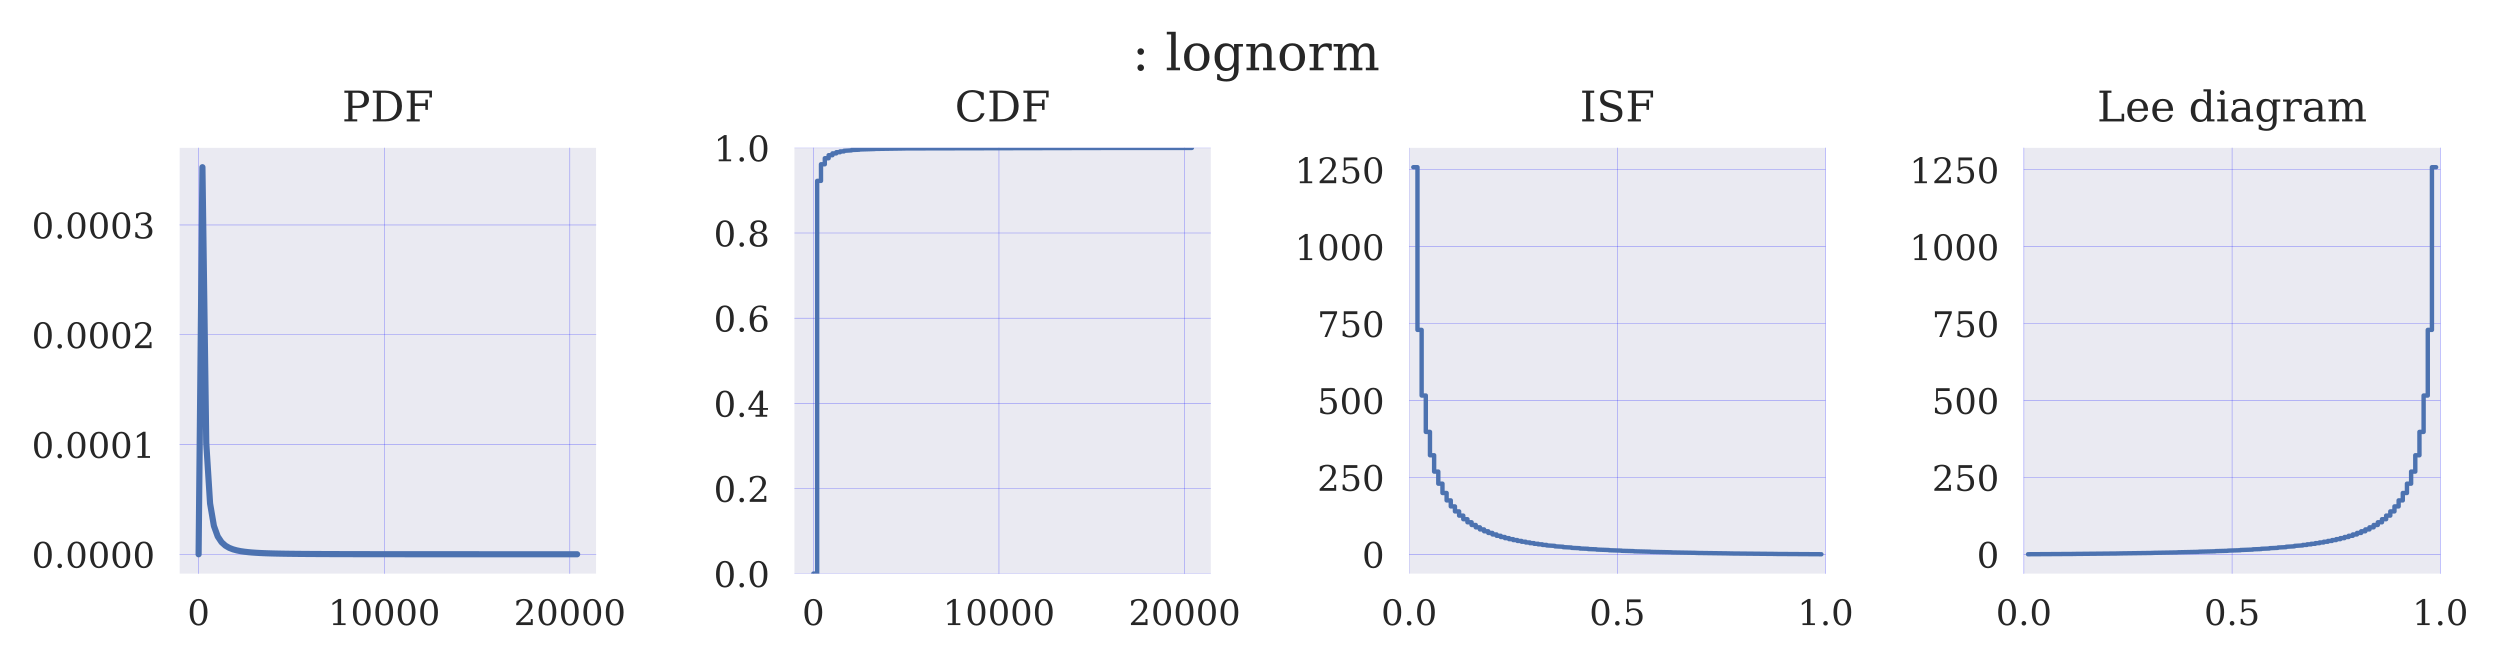 <?xml version="1.0" encoding="utf-8" standalone="no"?>
<!DOCTYPE svg PUBLIC "-//W3C//DTD SVG 1.1//EN"
  "http://www.w3.org/Graphics/SVG/1.1/DTD/svg11.dtd">
<!-- Created with matplotlib (http://matplotlib.org/) -->
<svg height="150.774pt" version="1.1" viewBox="0 0 567.58 150.774" width="567.58pt" xmlns="http://www.w3.org/2000/svg" xmlns:xlink="http://www.w3.org/1999/xlink">
 <defs>
  <style type="text/css">
*{stroke-linecap:butt;stroke-linejoin:round;}
  </style>
 </defs>
 <g id="figure_1">
  <g id="patch_1">
   <path d="M 0 150.774 
L 567.58 150.774 
L 567.58 -0 
L 0 -0 
z
" style="fill:#ffffff;"/>
  </g>
  <g id="axes_1">
   <g id="patch_2">
    <path d="M 40.792 130.232 
L 135.326 130.232 
L 135.326 33.568 
L 40.792 33.568 
z
" style="fill:#eaeaf2;"/>
   </g>
   <g id="matplotlib.axis_1">
    <g id="xtick_1">
     <g id="line2d_1">
      <path clip-path="url(#pf9a5a464a4)" d="M 45.089 130.232 
L 45.089 33.568 
" style="fill:none;opacity:0.5;stroke:#0000ff;stroke-linecap:round;stroke-width:0.1;"/>
     </g>
     <g id="line2d_2"/>
     <g id="text_1">
      <!-- 0 -->
      <defs>
       <path d="M 31.781 3.422 
Q 39.266 3.422 42.969 11.625 
Q 46.688 19.828 46.688 36.375 
Q 46.688 52.984 42.969 61.188 
Q 39.266 69.391 31.781 69.391 
Q 24.312 69.391 20.594 61.188 
Q 16.891 52.984 16.891 36.375 
Q 16.891 19.828 20.594 11.625 
Q 24.312 3.422 31.781 3.422 
z
M 31.781 -1.422 
Q 19.922 -1.422 13.25 8.531 
Q 6.594 18.5 6.594 36.375 
Q 6.594 54.297 13.25 64.25 
Q 19.922 74.219 31.781 74.219 
Q 43.703 74.219 50.344 64.25 
Q 56.984 54.297 56.984 36.375 
Q 56.984 18.5 50.344 8.531 
Q 43.703 -1.422 31.781 -1.422 
z
" id="DejaVuSerif-30"/>
      </defs>
      <g style="fill:#262626;" transform="translate(42.544 141.911)scale(0.08 -0.08)">
       <use xlink:href="#DejaVuSerif-30"/>
      </g>
     </g>
    </g>
    <g id="xtick_2">
     <g id="line2d_3">
      <path clip-path="url(#pf9a5a464a4)" d="M 87.232 130.232 
L 87.232 33.568 
" style="fill:none;opacity:0.5;stroke:#0000ff;stroke-linecap:round;stroke-width:0.1;"/>
     </g>
     <g id="line2d_4"/>
     <g id="text_2">
      <!-- 10000 -->
      <defs>
       <path d="M 14.203 0 
L 14.203 5.172 
L 26.906 5.172 
L 26.906 65.828 
L 12.203 56.297 
L 12.203 62.703 
L 29.984 74.219 
L 36.719 74.219 
L 36.719 5.172 
L 49.422 5.172 
L 49.422 0 
z
" id="DejaVuSerif-31"/>
      </defs>
      <g style="fill:#262626;" transform="translate(74.507 141.911)scale(0.08 -0.08)">
       <use xlink:href="#DejaVuSerif-31"/>
       <use x="63.623" xlink:href="#DejaVuSerif-30"/>
       <use x="127.246" xlink:href="#DejaVuSerif-30"/>
       <use x="190.869" xlink:href="#DejaVuSerif-30"/>
       <use x="254.492" xlink:href="#DejaVuSerif-30"/>
      </g>
     </g>
    </g>
    <g id="xtick_3">
     <g id="line2d_5">
      <path clip-path="url(#pf9a5a464a4)" d="M 129.374 130.232 
L 129.374 33.568 
" style="fill:none;opacity:0.5;stroke:#0000ff;stroke-linecap:round;stroke-width:0.1;"/>
     </g>
     <g id="line2d_6"/>
     <g id="text_3">
      <!-- 20000 -->
      <defs>
       <path d="M 12.797 55.516 
L 7.328 55.516 
L 7.328 68.5 
Q 12.547 71.297 17.844 72.75 
Q 23.141 74.219 28.219 74.219 
Q 39.594 74.219 46.188 68.703 
Q 52.781 63.188 52.781 53.719 
Q 52.781 43.016 37.844 28.125 
Q 36.672 27 36.078 26.422 
L 17.672 8.016 
L 48.094 8.016 
L 48.094 17 
L 53.812 17 
L 53.812 0 
L 6.781 0 
L 6.781 5.328 
L 28.906 27.391 
Q 36.234 34.719 39.359 40.844 
Q 42.484 46.969 42.484 53.719 
Q 42.484 61.078 38.641 65.234 
Q 34.812 69.391 28.078 69.391 
Q 21.094 69.391 17.281 65.922 
Q 13.484 62.453 12.797 55.516 
z
" id="DejaVuSerif-32"/>
      </defs>
      <g style="fill:#262626;" transform="translate(116.649 141.911)scale(0.08 -0.08)">
       <use xlink:href="#DejaVuSerif-32"/>
       <use x="63.623" xlink:href="#DejaVuSerif-30"/>
       <use x="127.246" xlink:href="#DejaVuSerif-30"/>
       <use x="190.869" xlink:href="#DejaVuSerif-30"/>
       <use x="254.492" xlink:href="#DejaVuSerif-30"/>
      </g>
     </g>
    </g>
   </g>
   <g id="matplotlib.axis_2">
    <g id="ytick_1">
     <g id="line2d_7">
      <path clip-path="url(#pf9a5a464a4)" d="M 40.792 125.838 
L 135.326 125.838 
" style="fill:none;opacity:0.5;stroke:#0000ff;stroke-linecap:round;stroke-width:0.1;"/>
     </g>
     <g id="line2d_8"/>
     <g id="text_4">
      <!-- 0.0000 -->
      <defs>
       <path d="M 9.422 5.078 
Q 9.422 7.812 11.281 9.719 
Q 13.141 11.625 15.922 11.625 
Q 18.609 11.625 20.5 9.719 
Q 22.406 7.812 22.406 5.078 
Q 22.406 2.391 20.5 0.484 
Q 18.609 -1.422 15.922 -1.422 
Q 13.141 -1.422 11.281 0.453 
Q 9.422 2.344 9.422 5.078 
z
" id="DejaVuSerif-2e"/>
      </defs>
      <g style="fill:#262626;" transform="translate(7.2 128.878)scale(0.08 -0.08)">
       <use xlink:href="#DejaVuSerif-30"/>
       <use x="63.623" xlink:href="#DejaVuSerif-2e"/>
       <use x="95.41" xlink:href="#DejaVuSerif-30"/>
       <use x="159.033" xlink:href="#DejaVuSerif-30"/>
       <use x="222.656" xlink:href="#DejaVuSerif-30"/>
       <use x="286.279" xlink:href="#DejaVuSerif-30"/>
      </g>
     </g>
    </g>
    <g id="ytick_2">
     <g id="line2d_9">
      <path clip-path="url(#pf9a5a464a4)" d="M 40.792 100.916 
L 135.326 100.916 
" style="fill:none;opacity:0.5;stroke:#0000ff;stroke-linecap:round;stroke-width:0.1;"/>
     </g>
     <g id="line2d_10"/>
     <g id="text_5">
      <!-- 0.0001 -->
      <g style="fill:#262626;" transform="translate(7.2 103.955)scale(0.08 -0.08)">
       <use xlink:href="#DejaVuSerif-30"/>
       <use x="63.623" xlink:href="#DejaVuSerif-2e"/>
       <use x="95.41" xlink:href="#DejaVuSerif-30"/>
       <use x="159.033" xlink:href="#DejaVuSerif-30"/>
       <use x="222.656" xlink:href="#DejaVuSerif-30"/>
       <use x="286.279" xlink:href="#DejaVuSerif-31"/>
      </g>
     </g>
    </g>
    <g id="ytick_3">
     <g id="line2d_11">
      <path clip-path="url(#pf9a5a464a4)" d="M 40.792 75.993 
L 135.326 75.993 
" style="fill:none;opacity:0.5;stroke:#0000ff;stroke-linecap:round;stroke-width:0.1;"/>
     </g>
     <g id="line2d_12"/>
     <g id="text_6">
      <!-- 0.0002 -->
      <g style="fill:#262626;" transform="translate(7.2 79.033)scale(0.08 -0.08)">
       <use xlink:href="#DejaVuSerif-30"/>
       <use x="63.623" xlink:href="#DejaVuSerif-2e"/>
       <use x="95.41" xlink:href="#DejaVuSerif-30"/>
       <use x="159.033" xlink:href="#DejaVuSerif-30"/>
       <use x="222.656" xlink:href="#DejaVuSerif-30"/>
       <use x="286.279" xlink:href="#DejaVuSerif-32"/>
      </g>
     </g>
    </g>
    <g id="ytick_4">
     <g id="line2d_13">
      <path clip-path="url(#pf9a5a464a4)" d="M 40.792 51.071 
L 135.326 51.071 
" style="fill:none;opacity:0.5;stroke:#0000ff;stroke-linecap:round;stroke-width:0.1;"/>
     </g>
     <g id="line2d_14"/>
     <g id="text_7">
      <!-- 0.0003 -->
      <defs>
       <path d="M 9.719 69.828 
Q 15.438 71.969 20.672 73.094 
Q 25.922 74.219 30.516 74.219 
Q 41.219 74.219 47.219 69.594 
Q 53.219 64.984 53.219 56.781 
Q 53.219 50.203 49.062 45.781 
Q 44.922 41.359 37.312 39.797 
Q 46.297 38.531 51.25 33.281 
Q 56.203 28.031 56.203 19.672 
Q 56.203 9.469 49.344 4.016 
Q 42.484 -1.422 29.594 -1.422 
Q 23.875 -1.422 18.422 -0.188 
Q 12.984 1.031 7.625 3.516 
L 7.625 17.672 
L 13.094 17.672 
Q 13.578 10.641 17.828 7.031 
Q 22.078 3.422 29.781 3.422 
Q 37.25 3.422 41.578 7.734 
Q 45.906 12.062 45.906 19.578 
Q 45.906 28.172 41.453 32.594 
Q 37.016 37.016 28.422 37.016 
L 23.781 37.016 
L 23.781 42 
L 26.219 42 
Q 34.766 42 39.031 45.531 
Q 43.312 49.078 43.312 56.203 
Q 43.312 62.594 39.797 65.984 
Q 36.281 69.391 29.688 69.391 
Q 23.094 69.391 19.453 66.266 
Q 15.828 63.141 15.188 56.984 
L 9.719 56.984 
z
" id="DejaVuSerif-33"/>
      </defs>
      <g style="fill:#262626;" transform="translate(7.2 54.11)scale(0.08 -0.08)">
       <use xlink:href="#DejaVuSerif-30"/>
       <use x="63.623" xlink:href="#DejaVuSerif-2e"/>
       <use x="95.41" xlink:href="#DejaVuSerif-30"/>
       <use x="159.033" xlink:href="#DejaVuSerif-30"/>
       <use x="222.656" xlink:href="#DejaVuSerif-30"/>
       <use x="286.279" xlink:href="#DejaVuSerif-33"/>
      </g>
     </g>
    </g>
   </g>
   <g id="line2d_15">
    <path clip-path="url(#pf9a5a464a4)" d="M 45.089 125.838 
L 45.958 37.962 
L 46.826 100.556 
L 47.694 114.3 
L 48.562 119.388 
L 49.43 121.788 
L 50.298 123.094 
L 51.166 123.877 
L 52.034 124.379 
L 52.902 124.718 
L 53.77 124.956 
L 54.638 125.13 
L 55.506 125.259 
L 56.375 125.358 
L 57.243 125.435 
L 58.111 125.496 
L 58.979 125.545 
L 59.847 125.585 
L 60.715 125.618 
L 61.583 125.645 
L 62.451 125.668 
L 63.319 125.687 
L 64.187 125.704 
L 65.055 125.718 
L 65.923 125.73 
L 66.791 125.74 
L 67.66 125.75 
L 68.528 125.758 
L 69.396 125.765 
L 70.264 125.771 
L 71.132 125.777 
L 72 125.782 
L 72.868 125.786 
L 73.736 125.79 
L 74.604 125.794 
L 75.472 125.797 
L 76.34 125.8 
L 77.208 125.802 
L 78.076 125.805 
L 78.945 125.807 
L 79.813 125.809 
L 80.681 125.811 
L 81.549 125.813 
L 82.417 125.814 
L 83.285 125.816 
L 84.153 125.817 
L 85.021 125.818 
L 85.889 125.819 
L 86.757 125.82 
L 87.625 125.821 
L 88.493 125.822 
L 89.361 125.823 
L 90.23 125.824 
L 91.098 125.824 
L 91.966 125.825 
L 92.834 125.826 
L 93.702 125.826 
L 94.57 125.827 
L 95.438 125.827 
L 96.306 125.828 
L 97.174 125.828 
L 98.042 125.829 
L 98.91 125.829 
L 99.778 125.83 
L 100.647 125.83 
L 101.515 125.83 
L 102.383 125.831 
L 103.251 125.831 
L 104.119 125.831 
L 104.987 125.832 
L 105.855 125.832 
L 106.723 125.832 
L 107.591 125.832 
L 108.459 125.832 
L 109.327 125.833 
L 110.195 125.833 
L 111.063 125.833 
L 111.932 125.833 
L 112.8 125.833 
L 113.668 125.834 
L 114.536 125.834 
L 115.404 125.834 
L 116.272 125.834 
L 117.14 125.834 
L 118.008 125.834 
L 118.876 125.834 
L 119.744 125.835 
L 120.612 125.835 
L 121.48 125.835 
L 122.348 125.835 
L 123.217 125.835 
L 124.085 125.835 
L 124.953 125.835 
L 125.821 125.835 
L 126.689 125.835 
L 127.557 125.835 
L 128.425 125.836 
L 129.293 125.836 
L 130.161 125.836 
L 131.029 125.836 
" style="fill:none;stroke:#4c72b0;stroke-linecap:round;stroke-width:1.4;"/>
   </g>
   <g id="patch_3">
    <path d="M 40.792 130.232 
L 40.792 33.568 
" style="fill:none;"/>
   </g>
   <g id="patch_4">
    <path d="M 135.326 130.232 
L 135.326 33.568 
" style="fill:none;"/>
   </g>
   <g id="patch_5">
    <path d="M 40.792 130.232 
L 135.326 130.232 
" style="fill:none;"/>
   </g>
   <g id="patch_6">
    <path d="M 40.792 33.568 
L 135.326 33.568 
" style="fill:none;"/>
   </g>
   <g id="text_8">
    <!-- PDF -->
    <defs>
     <path d="M 24.703 37.109 
L 37.594 37.109 
Q 44.875 37.109 48.672 41.031 
Q 52.484 44.969 52.484 52.391 
Q 52.484 59.859 48.672 63.766 
Q 44.875 67.672 37.594 67.672 
L 24.703 67.672 
z
M 5.516 0 
L 5.516 5.172 
L 14.797 5.172 
L 14.797 67.672 
L 5.516 67.672 
L 5.516 72.906 
L 39.984 72.906 
Q 50.922 72.906 57.312 67.359 
Q 63.719 61.812 63.719 52.391 
Q 63.719 43.016 57.312 37.453 
Q 50.922 31.891 39.984 31.891 
L 24.703 31.891 
L 24.703 5.172 
L 35.984 5.172 
L 35.984 0 
z
" id="DejaVuSerif-50"/>
     <path d="M 24.703 5.172 
L 33.797 5.172 
Q 48 5.172 55.594 13.281 
Q 63.188 21.391 63.188 36.531 
Q 63.188 51.656 55.609 59.656 
Q 48.047 67.672 33.797 67.672 
L 24.703 67.672 
z
M 5.516 0 
L 5.516 5.172 
L 14.797 5.172 
L 14.797 67.672 
L 5.516 67.672 
L 5.516 72.906 
L 34.516 72.906 
Q 53.375 72.906 63.891 63.281 
Q 74.422 53.656 74.422 36.531 
Q 74.422 19.344 63.875 9.672 
Q 53.328 0 34.516 0 
z
" id="DejaVuSerif-44"/>
     <path d="M 5.516 0 
L 5.516 5.172 
L 14.797 5.172 
L 14.797 67.672 
L 5.516 67.672 
L 5.516 72.906 
L 65.188 72.906 
L 65.188 56.688 
L 59.188 56.688 
L 59.188 66.891 
L 24.703 66.891 
L 24.703 42.484 
L 49.609 42.484 
L 49.609 51.609 
L 55.609 51.609 
L 55.609 27.391 
L 49.609 27.391 
L 49.609 36.531 
L 24.703 36.531 
L 24.703 5.172 
L 36.375 5.172 
L 36.375 0 
z
" id="DejaVuSerif-46"/>
    </defs>
    <g style="fill:#262626;" transform="translate(77.651 27.568)scale(0.096 -0.096)">
     <use xlink:href="#DejaVuSerif-50"/>
     <use x="67.285" xlink:href="#DejaVuSerif-44"/>
     <use x="147.461" xlink:href="#DejaVuSerif-46"/>
    </g>
   </g>
  </g>
  <g id="axes_2">
   <g id="patch_7">
    <path d="M 180.357 130.232 
L 274.89 130.232 
L 274.89 33.568 
L 180.357 33.568 
z
" style="fill:#eaeaf2;"/>
   </g>
   <g id="matplotlib.axis_3">
    <g id="xtick_4">
     <g id="line2d_16">
      <path clip-path="url(#p586571cfc3)" d="M 184.654 130.232 
L 184.654 33.568 
" style="fill:none;opacity:0.5;stroke:#0000ff;stroke-linecap:round;stroke-width:0.1;"/>
     </g>
     <g id="line2d_17"/>
     <g id="text_9">
      <!-- 0 -->
      <g style="fill:#262626;" transform="translate(182.109 141.911)scale(0.08 -0.08)">
       <use xlink:href="#DejaVuSerif-30"/>
      </g>
     </g>
    </g>
    <g id="xtick_5">
     <g id="line2d_18">
      <path clip-path="url(#p586571cfc3)" d="M 226.796 130.232 
L 226.796 33.568 
" style="fill:none;opacity:0.5;stroke:#0000ff;stroke-linecap:round;stroke-width:0.1;"/>
     </g>
     <g id="line2d_19"/>
     <g id="text_10">
      <!-- 10000 -->
      <g style="fill:#262626;" transform="translate(214.071 141.911)scale(0.08 -0.08)">
       <use xlink:href="#DejaVuSerif-31"/>
       <use x="63.623" xlink:href="#DejaVuSerif-30"/>
       <use x="127.246" xlink:href="#DejaVuSerif-30"/>
       <use x="190.869" xlink:href="#DejaVuSerif-30"/>
       <use x="254.492" xlink:href="#DejaVuSerif-30"/>
      </g>
     </g>
    </g>
    <g id="xtick_6">
     <g id="line2d_20">
      <path clip-path="url(#p586571cfc3)" d="M 268.938 130.232 
L 268.938 33.568 
" style="fill:none;opacity:0.5;stroke:#0000ff;stroke-linecap:round;stroke-width:0.1;"/>
     </g>
     <g id="line2d_21"/>
     <g id="text_11">
      <!-- 20000 -->
      <g style="fill:#262626;" transform="translate(256.213 141.911)scale(0.08 -0.08)">
       <use xlink:href="#DejaVuSerif-32"/>
       <use x="63.623" xlink:href="#DejaVuSerif-30"/>
       <use x="127.246" xlink:href="#DejaVuSerif-30"/>
       <use x="190.869" xlink:href="#DejaVuSerif-30"/>
       <use x="254.492" xlink:href="#DejaVuSerif-30"/>
      </g>
     </g>
    </g>
   </g>
   <g id="matplotlib.axis_4">
    <g id="ytick_5">
     <g id="line2d_22">
      <path clip-path="url(#p586571cfc3)" d="M 180.357 130.232 
L 274.89 130.232 
" style="fill:none;opacity:0.5;stroke:#0000ff;stroke-linecap:round;stroke-width:0.1;"/>
     </g>
     <g id="line2d_23"/>
     <g id="text_12">
      <!-- 0.0 -->
      <g style="fill:#262626;" transform="translate(162.034 133.271)scale(0.08 -0.08)">
       <use xlink:href="#DejaVuSerif-30"/>
       <use x="63.623" xlink:href="#DejaVuSerif-2e"/>
       <use x="95.41" xlink:href="#DejaVuSerif-30"/>
      </g>
     </g>
    </g>
    <g id="ytick_6">
     <g id="line2d_24">
      <path clip-path="url(#p586571cfc3)" d="M 180.357 110.899 
L 274.89 110.899 
" style="fill:none;opacity:0.5;stroke:#0000ff;stroke-linecap:round;stroke-width:0.1;"/>
     </g>
     <g id="line2d_25"/>
     <g id="text_13">
      <!-- 0.2 -->
      <g style="fill:#262626;" transform="translate(162.034 113.939)scale(0.08 -0.08)">
       <use xlink:href="#DejaVuSerif-30"/>
       <use x="63.623" xlink:href="#DejaVuSerif-2e"/>
       <use x="95.41" xlink:href="#DejaVuSerif-32"/>
      </g>
     </g>
    </g>
    <g id="ytick_7">
     <g id="line2d_26">
      <path clip-path="url(#p586571cfc3)" d="M 180.357 91.566 
L 274.89 91.566 
" style="fill:none;opacity:0.5;stroke:#0000ff;stroke-linecap:round;stroke-width:0.1;"/>
     </g>
     <g id="line2d_27"/>
     <g id="text_14">
      <!-- 0.4 -->
      <defs>
       <path d="M 34.906 24.703 
L 34.906 63.484 
L 10.016 24.703 
z
M 56.391 0 
L 23.188 0 
L 23.188 5.172 
L 34.906 5.172 
L 34.906 19.484 
L 3.078 19.484 
L 3.078 24.812 
L 35.016 74.219 
L 44.672 74.219 
L 44.672 24.703 
L 58.594 24.703 
L 58.594 19.484 
L 44.672 19.484 
L 44.672 5.172 
L 56.391 5.172 
z
" id="DejaVuSerif-34"/>
      </defs>
      <g style="fill:#262626;" transform="translate(162.034 94.606)scale(0.08 -0.08)">
       <use xlink:href="#DejaVuSerif-30"/>
       <use x="63.623" xlink:href="#DejaVuSerif-2e"/>
       <use x="95.41" xlink:href="#DejaVuSerif-34"/>
      </g>
     </g>
    </g>
    <g id="ytick_8">
     <g id="line2d_28">
      <path clip-path="url(#p586571cfc3)" d="M 180.357 72.234 
L 274.89 72.234 
" style="fill:none;opacity:0.5;stroke:#0000ff;stroke-linecap:round;stroke-width:0.1;"/>
     </g>
     <g id="line2d_29"/>
     <g id="text_15">
      <!-- 0.6 -->
      <defs>
       <path d="M 32.719 3.422 
Q 39.594 3.422 43.297 8.469 
Q 47.016 13.531 47.016 23 
Q 47.016 32.469 43.297 37.516 
Q 39.594 42.578 32.719 42.578 
Q 25.734 42.578 22.062 37.688 
Q 18.406 32.812 18.406 23.578 
Q 18.406 13.875 22.109 8.641 
Q 25.828 3.422 32.719 3.422 
z
M 16.797 40.141 
Q 20.125 43.797 24.312 45.594 
Q 28.516 47.406 33.797 47.406 
Q 44.672 47.406 51 40.859 
Q 57.328 34.328 57.328 23 
Q 57.328 11.922 50.516 5.25 
Q 43.703 -1.422 32.328 -1.422 
Q 19.969 -1.422 13.328 7.781 
Q 6.688 17 6.688 34.078 
Q 6.688 53.219 14.547 63.719 
Q 22.406 74.219 36.719 74.219 
Q 40.578 74.219 44.828 73.484 
Q 49.078 72.75 53.516 71.297 
L 53.516 59.281 
L 48 59.281 
Q 47.406 64.203 44.234 66.797 
Q 41.062 69.391 35.688 69.391 
Q 26.219 69.391 21.578 62.203 
Q 16.938 55.031 16.797 40.141 
z
" id="DejaVuSerif-36"/>
      </defs>
      <g style="fill:#262626;" transform="translate(162.034 75.273)scale(0.08 -0.08)">
       <use xlink:href="#DejaVuSerif-30"/>
       <use x="63.623" xlink:href="#DejaVuSerif-2e"/>
       <use x="95.41" xlink:href="#DejaVuSerif-36"/>
      </g>
     </g>
    </g>
    <g id="ytick_9">
     <g id="line2d_30">
      <path clip-path="url(#p586571cfc3)" d="M 180.357 52.901 
L 274.89 52.901 
" style="fill:none;opacity:0.5;stroke:#0000ff;stroke-linecap:round;stroke-width:0.1;"/>
     </g>
     <g id="line2d_31"/>
     <g id="text_16">
      <!-- 0.8 -->
      <defs>
       <path d="M 46.578 19.922 
Q 46.578 27.734 42.688 32.047 
Q 38.812 36.375 31.781 36.375 
Q 24.75 36.375 20.875 32.047 
Q 17 27.734 17 19.922 
Q 17 12.062 20.875 7.734 
Q 24.75 3.422 31.781 3.422 
Q 38.812 3.422 42.688 7.734 
Q 46.578 12.062 46.578 19.922 
z
M 44.578 55.328 
Q 44.578 61.969 41.203 65.672 
Q 37.844 69.391 31.781 69.391 
Q 25.781 69.391 22.391 65.672 
Q 19 61.969 19 55.328 
Q 19 48.641 22.391 44.922 
Q 25.781 41.219 31.781 41.219 
Q 37.844 41.219 41.203 44.922 
Q 44.578 48.641 44.578 55.328 
z
M 39.312 38.812 
Q 47.609 37.703 52.25 32.688 
Q 56.891 27.688 56.891 19.922 
Q 56.891 9.672 50.391 4.125 
Q 43.891 -1.422 31.781 -1.422 
Q 19.734 -1.422 13.203 4.125 
Q 6.688 9.672 6.688 19.922 
Q 6.688 27.688 11.328 32.688 
Q 15.969 37.703 24.312 38.812 
Q 16.938 40.141 13 44.406 
Q 9.078 48.688 9.078 55.328 
Q 9.078 64.109 15.125 69.156 
Q 21.188 74.219 31.781 74.219 
Q 42.391 74.219 48.438 69.156 
Q 54.5 64.109 54.5 55.328 
Q 54.5 48.688 50.562 44.406 
Q 46.625 40.141 39.312 38.812 
z
" id="DejaVuSerif-38"/>
      </defs>
      <g style="fill:#262626;" transform="translate(162.034 55.94)scale(0.08 -0.08)">
       <use xlink:href="#DejaVuSerif-30"/>
       <use x="63.623" xlink:href="#DejaVuSerif-2e"/>
       <use x="95.41" xlink:href="#DejaVuSerif-38"/>
      </g>
     </g>
    </g>
    <g id="ytick_10">
     <g id="line2d_32">
      <path clip-path="url(#p586571cfc3)" d="M 180.357 33.568 
L 274.89 33.568 
" style="fill:none;opacity:0.5;stroke:#0000ff;stroke-linecap:round;stroke-width:0.1;"/>
     </g>
     <g id="line2d_33"/>
     <g id="text_17">
      <!-- 1.0 -->
      <g style="fill:#262626;" transform="translate(162.034 36.607)scale(0.08 -0.08)">
       <use xlink:href="#DejaVuSerif-31"/>
       <use x="63.623" xlink:href="#DejaVuSerif-2e"/>
       <use x="95.41" xlink:href="#DejaVuSerif-30"/>
      </g>
     </g>
    </g>
   </g>
   <g id="line2d_34">
    <path clip-path="url(#p586571cfc3)" d="M 184.654 130.232 
L 185.522 130.232 
L 185.522 41.068 
L 186.39 41.068 
L 186.39 37.292 
L 187.258 37.292 
L 187.258 35.924 
L 188.126 35.924 
L 188.126 35.234 
L 188.994 35.234 
L 188.994 34.825 
L 189.862 34.825 
L 189.862 34.558 
L 190.73 34.558 
L 190.73 34.373 
L 191.598 34.373 
L 191.598 34.237 
L 193.335 34.135 
L 193.335 34.056 
L 195.071 33.992 
L 195.071 33.941 
L 198.543 33.834 
L 198.543 33.809 
L 205.488 33.703 
L 205.488 33.694 
L 254.1 33.583 
L 254.1 33.583 
L 270.594 33.578 
L 270.594 33.578 
" style="fill:none;stroke:#4c72b0;stroke-linecap:round;"/>
   </g>
   <g id="patch_8">
    <path d="M 180.357 130.232 
L 180.357 33.568 
" style="fill:none;"/>
   </g>
   <g id="patch_9">
    <path d="M 274.89 130.232 
L 274.89 33.568 
" style="fill:none;"/>
   </g>
   <g id="patch_10">
    <path d="M 180.357 130.232 
L 274.89 130.232 
" style="fill:none;"/>
   </g>
   <g id="patch_11">
    <path d="M 180.357 33.568 
L 274.89 33.568 
" style="fill:none;"/>
   </g>
   <g id="text_18">
    <!-- CDF -->
    <defs>
     <path d="M 70.516 19.281 
Q 67.281 9.078 59.688 3.828 
Q 52.094 -1.422 40.484 -1.422 
Q 33.344 -1.422 27.234 1.016 
Q 21.141 3.469 16.406 8.203 
Q 10.938 13.672 8.266 20.625 
Q 5.609 27.594 5.609 36.375 
Q 5.609 53.375 15.422 63.797 
Q 25.25 74.219 41.312 74.219 
Q 47.266 74.219 54 72.656 
Q 60.75 71.094 68.5 67.922 
L 68.5 51.125 
L 62.984 51.125 
Q 61.188 60.297 55.734 64.641 
Q 50.297 69 40.484 69 
Q 28.812 69 22.797 60.719 
Q 16.797 52.438 16.797 36.375 
Q 16.797 20.359 22.797 12.078 
Q 28.812 3.812 40.484 3.812 
Q 48.641 3.812 53.906 7.688 
Q 59.188 11.578 61.531 19.281 
z
" id="DejaVuSerif-43"/>
    </defs>
    <g style="fill:#262626;" transform="translate(216.772 27.568)scale(0.096 -0.096)">
     <use xlink:href="#DejaVuSerif-43"/>
     <use x="76.514" xlink:href="#DejaVuSerif-44"/>
     <use x="156.689" xlink:href="#DejaVuSerif-46"/>
    </g>
   </g>
  </g>
  <g id="axes_3">
   <g id="patch_12">
    <path d="M 319.921 130.232 
L 414.455 130.232 
L 414.455 33.568 
L 319.921 33.568 
z
" style="fill:#eaeaf2;"/>
   </g>
   <g id="matplotlib.axis_5">
    <g id="xtick_7">
     <g id="line2d_35">
      <path clip-path="url(#p04d07697e5)" d="M 319.921 130.232 
L 319.921 33.568 
" style="fill:none;opacity:0.5;stroke:#0000ff;stroke-linecap:round;stroke-width:0.1;"/>
     </g>
     <g id="line2d_36"/>
     <g id="text_19">
      <!-- 0.0 -->
      <g style="fill:#262626;" transform="translate(313.56 141.911)scale(0.08 -0.08)">
       <use xlink:href="#DejaVuSerif-30"/>
       <use x="63.623" xlink:href="#DejaVuSerif-2e"/>
       <use x="95.41" xlink:href="#DejaVuSerif-30"/>
      </g>
     </g>
    </g>
    <g id="xtick_8">
     <g id="line2d_37">
      <path clip-path="url(#p04d07697e5)" d="M 367.188 130.232 
L 367.188 33.568 
" style="fill:none;opacity:0.5;stroke:#0000ff;stroke-linecap:round;stroke-width:0.1;"/>
     </g>
     <g id="line2d_38"/>
     <g id="text_20">
      <!-- 0.5 -->
      <defs>
       <path d="M 50.297 72.906 
L 50.297 64.891 
L 16.891 64.891 
L 16.891 44 
Q 19.438 45.75 22.828 46.625 
Q 26.219 47.516 30.422 47.516 
Q 42.234 47.516 49.062 40.969 
Q 55.906 34.422 55.906 23.094 
Q 55.906 11.531 49 5.047 
Q 42.094 -1.422 29.594 -1.422 
Q 24.562 -1.422 19.281 -0.188 
Q 14.016 1.031 8.5 3.516 
L 8.5 17.672 
L 14.016 17.672 
Q 14.453 10.75 18.422 7.078 
Q 22.406 3.422 29.594 3.422 
Q 37.312 3.422 41.453 8.5 
Q 45.609 13.578 45.609 23.094 
Q 45.609 32.562 41.484 37.609 
Q 37.359 42.672 29.594 42.672 
Q 25.203 42.672 21.844 41.109 
Q 18.5 39.547 15.922 36.281 
L 11.719 36.281 
L 11.719 72.906 
z
" id="DejaVuSerif-35"/>
      </defs>
      <g style="fill:#262626;" transform="translate(360.827 141.911)scale(0.08 -0.08)">
       <use xlink:href="#DejaVuSerif-30"/>
       <use x="63.623" xlink:href="#DejaVuSerif-2e"/>
       <use x="95.41" xlink:href="#DejaVuSerif-35"/>
      </g>
     </g>
    </g>
    <g id="xtick_9">
     <g id="line2d_39">
      <path clip-path="url(#p04d07697e5)" d="M 414.455 130.232 
L 414.455 33.568 
" style="fill:none;opacity:0.5;stroke:#0000ff;stroke-linecap:round;stroke-width:0.1;"/>
     </g>
     <g id="line2d_40"/>
     <g id="text_21">
      <!-- 1.0 -->
      <g style="fill:#262626;" transform="translate(408.094 141.911)scale(0.08 -0.08)">
       <use xlink:href="#DejaVuSerif-31"/>
       <use x="63.623" xlink:href="#DejaVuSerif-2e"/>
       <use x="95.41" xlink:href="#DejaVuSerif-30"/>
      </g>
     </g>
    </g>
   </g>
   <g id="matplotlib.axis_6">
    <g id="ytick_11">
     <g id="line2d_41">
      <path clip-path="url(#p04d07697e5)" d="M 319.921 125.846 
L 414.455 125.846 
" style="fill:none;opacity:0.5;stroke:#0000ff;stroke-linecap:round;stroke-width:0.1;"/>
     </g>
     <g id="line2d_42"/>
     <g id="text_22">
      <!-- 0 -->
      <g style="fill:#262626;" transform="translate(309.231 128.886)scale(0.08 -0.08)">
       <use xlink:href="#DejaVuSerif-30"/>
      </g>
     </g>
    </g>
    <g id="ytick_12">
     <g id="line2d_43">
      <path clip-path="url(#p04d07697e5)" d="M 319.921 108.387 
L 414.455 108.387 
" style="fill:none;opacity:0.5;stroke:#0000ff;stroke-linecap:round;stroke-width:0.1;"/>
     </g>
     <g id="line2d_44"/>
     <g id="text_23">
      <!-- 250 -->
      <g style="fill:#262626;" transform="translate(299.051 111.426)scale(0.08 -0.08)">
       <use xlink:href="#DejaVuSerif-32"/>
       <use x="63.623" xlink:href="#DejaVuSerif-35"/>
       <use x="127.246" xlink:href="#DejaVuSerif-30"/>
      </g>
     </g>
    </g>
    <g id="ytick_13">
     <g id="line2d_45">
      <path clip-path="url(#p04d07697e5)" d="M 319.921 90.927 
L 414.455 90.927 
" style="fill:none;opacity:0.5;stroke:#0000ff;stroke-linecap:round;stroke-width:0.1;"/>
     </g>
     <g id="line2d_46"/>
     <g id="text_24">
      <!-- 500 -->
      <g style="fill:#262626;" transform="translate(299.051 93.967)scale(0.08 -0.08)">
       <use xlink:href="#DejaVuSerif-35"/>
       <use x="63.623" xlink:href="#DejaVuSerif-30"/>
       <use x="127.246" xlink:href="#DejaVuSerif-30"/>
      </g>
     </g>
    </g>
    <g id="ytick_14">
     <g id="line2d_47">
      <path clip-path="url(#p04d07697e5)" d="M 319.921 73.468 
L 414.455 73.468 
" style="fill:none;opacity:0.5;stroke:#0000ff;stroke-linecap:round;stroke-width:0.1;"/>
     </g>
     <g id="line2d_48"/>
     <g id="text_25">
      <!-- 750 -->
      <defs>
       <path d="M 56.391 67.922 
L 27.875 0 
L 20.609 0 
L 47.797 64.891 
L 14.109 64.891 
L 14.109 55.906 
L 8.406 55.906 
L 8.406 72.906 
L 56.391 72.906 
z
" id="DejaVuSerif-37"/>
      </defs>
      <g style="fill:#262626;" transform="translate(299.051 76.507)scale(0.08 -0.08)">
       <use xlink:href="#DejaVuSerif-37"/>
       <use x="63.623" xlink:href="#DejaVuSerif-35"/>
       <use x="127.246" xlink:href="#DejaVuSerif-30"/>
      </g>
     </g>
    </g>
    <g id="ytick_15">
     <g id="line2d_49">
      <path clip-path="url(#p04d07697e5)" d="M 319.921 56.008 
L 414.455 56.008 
" style="fill:none;opacity:0.5;stroke:#0000ff;stroke-linecap:round;stroke-width:0.1;"/>
     </g>
     <g id="line2d_50"/>
     <g id="text_26">
      <!-- 1000 -->
      <g style="fill:#262626;" transform="translate(293.961 59.048)scale(0.08 -0.08)">
       <use xlink:href="#DejaVuSerif-31"/>
       <use x="63.623" xlink:href="#DejaVuSerif-30"/>
       <use x="127.246" xlink:href="#DejaVuSerif-30"/>
       <use x="190.869" xlink:href="#DejaVuSerif-30"/>
      </g>
     </g>
    </g>
    <g id="ytick_16">
     <g id="line2d_51">
      <path clip-path="url(#p04d07697e5)" d="M 319.921 38.549 
L 414.455 38.549 
" style="fill:none;opacity:0.5;stroke:#0000ff;stroke-linecap:round;stroke-width:0.1;"/>
     </g>
     <g id="line2d_52"/>
     <g id="text_27">
      <!-- 1250 -->
      <g style="fill:#262626;" transform="translate(293.961 41.588)scale(0.08 -0.08)">
       <use xlink:href="#DejaVuSerif-31"/>
       <use x="63.623" xlink:href="#DejaVuSerif-32"/>
       <use x="127.246" xlink:href="#DejaVuSerif-35"/>
       <use x="190.869" xlink:href="#DejaVuSerif-30"/>
      </g>
     </g>
    </g>
   </g>
   <g id="line2d_53">
    <path clip-path="url(#p04d07697e5)" d="M 320.866 37.962 
L 321.812 37.962 
L 321.812 74.897 
L 322.757 74.897 
L 322.757 89.796 
L 323.702 89.796 
L 323.702 98.056 
L 324.648 98.056 
L 324.648 103.357 
L 325.593 103.357 
L 325.593 107.065 
L 326.538 107.065 
L 326.538 109.809 
L 327.484 109.809 
L 327.484 111.924 
L 328.429 111.924 
L 328.429 113.605 
L 329.374 113.605 
L 329.374 114.972 
L 330.32 114.972 
L 330.32 116.105 
L 331.265 116.105 
L 331.265 117.059 
L 332.21 117.059 
L 332.21 117.873 
L 333.156 117.873 
L 333.156 118.575 
L 334.101 118.575 
L 334.101 119.186 
L 335.046 119.186 
L 335.046 119.722 
L 335.992 119.722 
L 335.992 120.196 
L 336.937 120.196 
L 336.937 120.618 
L 337.882 120.618 
L 337.882 120.995 
L 338.828 120.995 
L 338.828 121.335 
L 339.773 121.335 
L 339.773 121.642 
L 340.718 121.642 
L 340.718 121.92 
L 341.664 121.92 
L 341.664 122.173 
L 342.609 122.173 
L 342.609 122.405 
L 343.554 122.405 
L 343.554 122.617 
L 344.5 122.617 
L 344.5 122.812 
L 345.445 122.812 
L 345.445 122.992 
L 346.39 122.992 
L 346.39 123.158 
L 347.336 123.158 
L 347.336 123.311 
L 348.281 123.311 
L 348.281 123.454 
L 349.226 123.454 
L 349.226 123.587 
L 350.172 123.587 
L 350.172 123.711 
L 351.117 123.711 
L 351.117 123.826 
L 353.008 123.934 
L 353.008 124.035 
L 354.898 124.13 
L 354.898 124.219 
L 356.789 124.302 
L 356.789 124.381 
L 358.68 124.455 
L 358.68 124.525 
L 360.571 124.591 
L 360.571 124.654 
L 362.461 124.713 
L 362.461 124.769 
L 365.297 124.872 
L 365.297 124.92 
L 368.133 125.008 
L 368.133 125.049 
L 370.969 125.125 
L 370.969 125.161 
L 374.751 125.257 
L 374.751 125.287 
L 379.477 125.391 
L 379.477 125.415 
L 385.149 125.517 
L 385.149 125.535 
L 392.712 125.642 
L 392.712 125.655 
L 403.111 125.758 
L 403.111 125.766 
L 413.509 125.832 
L 413.509 125.838 
" style="fill:none;stroke:#4c72b0;stroke-linecap:round;"/>
   </g>
   <g id="patch_13">
    <path d="M 319.921 130.232 
L 319.921 33.568 
" style="fill:none;"/>
   </g>
   <g id="patch_14">
    <path d="M 414.455 130.232 
L 414.455 33.568 
" style="fill:none;"/>
   </g>
   <g id="patch_15">
    <path d="M 319.921 130.232 
L 414.455 130.232 
" style="fill:none;"/>
   </g>
   <g id="patch_16">
    <path d="M 319.921 33.568 
L 414.455 33.568 
" style="fill:none;"/>
   </g>
   <g id="text_28">
    <!-- ISF -->
    <defs>
     <path d="M 24.703 5.172 
L 33.984 5.172 
L 33.984 0 
L 5.516 0 
L 5.516 5.172 
L 14.797 5.172 
L 14.797 67.672 
L 5.516 67.672 
L 5.516 72.906 
L 33.984 72.906 
L 33.984 67.672 
L 24.703 67.672 
z
" id="DejaVuSerif-49"/>
     <path d="M 9.281 3.516 
L 9.281 20.125 
L 14.891 20.062 
Q 15.141 11.766 19.703 7.781 
Q 24.266 3.812 33.594 3.812 
Q 42.281 3.812 46.844 7.25 
Q 51.422 10.688 51.422 17.281 
Q 51.422 22.562 48.656 25.391 
Q 45.906 28.219 37.016 30.906 
L 27.391 33.797 
Q 16.938 36.969 12.672 41.703 
Q 8.406 46.438 8.406 54.688 
Q 8.406 63.969 14.984 69.094 
Q 21.578 74.219 33.5 74.219 
Q 38.578 74.219 44.625 73.109 
Q 50.688 72.016 57.516 69.922 
L 57.516 54.391 
L 52 54.391 
Q 51.172 62.109 46.844 65.547 
Q 42.531 69 33.688 69 
Q 25.984 69 21.953 65.844 
Q 17.922 62.703 17.922 56.688 
Q 17.922 51.469 20.938 48.484 
Q 23.969 45.516 33.797 42.578 
L 42.828 39.891 
Q 52.734 36.922 56.953 32.297 
Q 61.188 27.688 61.188 19.922 
Q 61.188 9.328 54.391 3.953 
Q 47.609 -1.422 34.188 -1.422 
Q 28.172 -1.422 21.938 -0.188 
Q 15.719 1.031 9.281 3.516 
z
" id="DejaVuSerif-53"/>
    </defs>
    <g style="fill:#262626;" transform="translate(358.673 27.568)scale(0.096 -0.096)">
     <use xlink:href="#DejaVuSerif-49"/>
     <use x="39.502" xlink:href="#DejaVuSerif-53"/>
     <use x="108.008" xlink:href="#DejaVuSerif-46"/>
    </g>
   </g>
  </g>
  <g id="axes_4">
   <g id="patch_17">
    <path d="M 459.485 130.232 
L 554.019 130.232 
L 554.019 33.568 
L 459.485 33.568 
z
" style="fill:#eaeaf2;"/>
   </g>
   <g id="matplotlib.axis_7">
    <g id="xtick_10">
     <g id="line2d_54">
      <path clip-path="url(#p244548a0fd)" d="M 459.485 130.232 
L 459.485 33.568 
" style="fill:none;opacity:0.5;stroke:#0000ff;stroke-linecap:round;stroke-width:0.1;"/>
     </g>
     <g id="line2d_55"/>
     <g id="text_29">
      <!-- 0.0 -->
      <g style="fill:#262626;" transform="translate(453.124 141.911)scale(0.08 -0.08)">
       <use xlink:href="#DejaVuSerif-30"/>
       <use x="63.623" xlink:href="#DejaVuSerif-2e"/>
       <use x="95.41" xlink:href="#DejaVuSerif-30"/>
      </g>
     </g>
    </g>
    <g id="xtick_11">
     <g id="line2d_56">
      <path clip-path="url(#p244548a0fd)" d="M 506.752 130.232 
L 506.752 33.568 
" style="fill:none;opacity:0.5;stroke:#0000ff;stroke-linecap:round;stroke-width:0.1;"/>
     </g>
     <g id="line2d_57"/>
     <g id="text_30">
      <!-- 0.5 -->
      <g style="fill:#262626;" transform="translate(500.391 141.911)scale(0.08 -0.08)">
       <use xlink:href="#DejaVuSerif-30"/>
       <use x="63.623" xlink:href="#DejaVuSerif-2e"/>
       <use x="95.41" xlink:href="#DejaVuSerif-35"/>
      </g>
     </g>
    </g>
    <g id="xtick_12">
     <g id="line2d_58">
      <path clip-path="url(#p244548a0fd)" d="M 554.019 130.232 
L 554.019 33.568 
" style="fill:none;opacity:0.5;stroke:#0000ff;stroke-linecap:round;stroke-width:0.1;"/>
     </g>
     <g id="line2d_59"/>
     <g id="text_31">
      <!-- 1.0 -->
      <g style="fill:#262626;" transform="translate(547.658 141.911)scale(0.08 -0.08)">
       <use xlink:href="#DejaVuSerif-31"/>
       <use x="63.623" xlink:href="#DejaVuSerif-2e"/>
       <use x="95.41" xlink:href="#DejaVuSerif-30"/>
      </g>
     </g>
    </g>
   </g>
   <g id="matplotlib.axis_8">
    <g id="ytick_17">
     <g id="line2d_60">
      <path clip-path="url(#p244548a0fd)" d="M 459.485 125.846 
L 554.019 125.846 
" style="fill:none;opacity:0.5;stroke:#0000ff;stroke-linecap:round;stroke-width:0.1;"/>
     </g>
     <g id="line2d_61"/>
     <g id="text_32">
      <!-- 0 -->
      <g style="fill:#262626;" transform="translate(448.795 128.886)scale(0.08 -0.08)">
       <use xlink:href="#DejaVuSerif-30"/>
      </g>
     </g>
    </g>
    <g id="ytick_18">
     <g id="line2d_62">
      <path clip-path="url(#p244548a0fd)" d="M 459.485 108.387 
L 554.019 108.387 
" style="fill:none;opacity:0.5;stroke:#0000ff;stroke-linecap:round;stroke-width:0.1;"/>
     </g>
     <g id="line2d_63"/>
     <g id="text_33">
      <!-- 250 -->
      <g style="fill:#262626;" transform="translate(438.615 111.426)scale(0.08 -0.08)">
       <use xlink:href="#DejaVuSerif-32"/>
       <use x="63.623" xlink:href="#DejaVuSerif-35"/>
       <use x="127.246" xlink:href="#DejaVuSerif-30"/>
      </g>
     </g>
    </g>
    <g id="ytick_19">
     <g id="line2d_64">
      <path clip-path="url(#p244548a0fd)" d="M 459.485 90.927 
L 554.019 90.927 
" style="fill:none;opacity:0.5;stroke:#0000ff;stroke-linecap:round;stroke-width:0.1;"/>
     </g>
     <g id="line2d_65"/>
     <g id="text_34">
      <!-- 500 -->
      <g style="fill:#262626;" transform="translate(438.615 93.967)scale(0.08 -0.08)">
       <use xlink:href="#DejaVuSerif-35"/>
       <use x="63.623" xlink:href="#DejaVuSerif-30"/>
       <use x="127.246" xlink:href="#DejaVuSerif-30"/>
      </g>
     </g>
    </g>
    <g id="ytick_20">
     <g id="line2d_66">
      <path clip-path="url(#p244548a0fd)" d="M 459.485 73.468 
L 554.019 73.468 
" style="fill:none;opacity:0.5;stroke:#0000ff;stroke-linecap:round;stroke-width:0.1;"/>
     </g>
     <g id="line2d_67"/>
     <g id="text_35">
      <!-- 750 -->
      <g style="fill:#262626;" transform="translate(438.615 76.507)scale(0.08 -0.08)">
       <use xlink:href="#DejaVuSerif-37"/>
       <use x="63.623" xlink:href="#DejaVuSerif-35"/>
       <use x="127.246" xlink:href="#DejaVuSerif-30"/>
      </g>
     </g>
    </g>
    <g id="ytick_21">
     <g id="line2d_68">
      <path clip-path="url(#p244548a0fd)" d="M 459.485 56.008 
L 554.019 56.008 
" style="fill:none;opacity:0.5;stroke:#0000ff;stroke-linecap:round;stroke-width:0.1;"/>
     </g>
     <g id="line2d_69"/>
     <g id="text_36">
      <!-- 1000 -->
      <g style="fill:#262626;" transform="translate(433.525 59.048)scale(0.08 -0.08)">
       <use xlink:href="#DejaVuSerif-31"/>
       <use x="63.623" xlink:href="#DejaVuSerif-30"/>
       <use x="127.246" xlink:href="#DejaVuSerif-30"/>
       <use x="190.869" xlink:href="#DejaVuSerif-30"/>
      </g>
     </g>
    </g>
    <g id="ytick_22">
     <g id="line2d_70">
      <path clip-path="url(#p244548a0fd)" d="M 459.485 38.549 
L 554.019 38.549 
" style="fill:none;opacity:0.5;stroke:#0000ff;stroke-linecap:round;stroke-width:0.1;"/>
     </g>
     <g id="line2d_71"/>
     <g id="text_37">
      <!-- 1250 -->
      <g style="fill:#262626;" transform="translate(433.525 41.588)scale(0.08 -0.08)">
       <use xlink:href="#DejaVuSerif-31"/>
       <use x="63.623" xlink:href="#DejaVuSerif-32"/>
       <use x="127.246" xlink:href="#DejaVuSerif-35"/>
       <use x="190.869" xlink:href="#DejaVuSerif-30"/>
      </g>
     </g>
    </g>
   </g>
   <g id="line2d_72">
    <path clip-path="url(#p244548a0fd)" d="M 553.074 37.962 
L 552.128 37.962 
L 552.128 74.897 
L 551.183 74.897 
L 551.183 89.796 
L 550.238 89.796 
L 550.238 98.056 
L 549.292 98.056 
L 549.292 103.357 
L 548.347 103.357 
L 548.347 107.065 
L 547.402 107.065 
L 547.402 109.809 
L 546.456 109.809 
L 546.456 111.924 
L 545.511 111.924 
L 545.511 113.605 
L 544.566 113.605 
L 544.566 114.972 
L 543.62 114.972 
L 543.62 116.105 
L 542.675 116.105 
L 542.675 117.059 
L 541.73 117.059 
L 541.73 117.873 
L 540.784 117.873 
L 540.784 118.575 
L 539.839 118.575 
L 539.839 119.186 
L 538.894 119.186 
L 538.894 119.722 
L 537.948 119.722 
L 537.948 120.196 
L 537.003 120.196 
L 537.003 120.618 
L 536.058 120.618 
L 536.058 120.995 
L 535.112 120.995 
L 535.112 121.335 
L 534.167 121.335 
L 534.167 121.642 
L 533.222 121.642 
L 533.222 121.92 
L 532.276 121.92 
L 532.276 122.173 
L 531.331 122.173 
L 531.331 122.405 
L 530.386 122.405 
L 530.386 122.617 
L 529.44 122.617 
L 529.44 122.812 
L 528.495 122.812 
L 528.495 122.992 
L 527.55 122.992 
L 527.55 123.158 
L 526.604 123.158 
L 526.604 123.311 
L 525.659 123.311 
L 525.659 123.454 
L 524.714 123.454 
L 524.714 123.587 
L 523.768 123.587 
L 523.768 123.711 
L 522.823 123.711 
L 522.823 123.826 
L 520.932 123.934 
L 520.932 124.035 
L 519.042 124.13 
L 519.042 124.219 
L 517.151 124.302 
L 517.151 124.381 
L 515.26 124.455 
L 515.26 124.525 
L 513.369 124.591 
L 513.369 124.654 
L 511.479 124.713 
L 511.479 124.769 
L 508.643 124.872 
L 508.643 124.92 
L 505.807 125.008 
L 505.807 125.049 
L 502.971 125.125 
L 502.971 125.161 
L 499.189 125.257 
L 499.189 125.287 
L 494.463 125.391 
L 494.463 125.415 
L 488.791 125.517 
L 488.791 125.535 
L 481.228 125.642 
L 481.228 125.655 
L 470.829 125.758 
L 470.829 125.766 
L 460.431 125.832 
L 460.431 125.838 
" style="fill:none;stroke:#4c72b0;stroke-linecap:round;"/>
   </g>
   <g id="patch_18">
    <path d="M 459.485 130.232 
L 459.485 33.568 
" style="fill:none;"/>
   </g>
   <g id="patch_19">
    <path d="M 554.019 130.232 
L 554.019 33.568 
" style="fill:none;"/>
   </g>
   <g id="patch_20">
    <path d="M 459.485 130.232 
L 554.019 130.232 
" style="fill:none;"/>
   </g>
   <g id="patch_21">
    <path d="M 459.485 33.568 
L 554.019 33.568 
" style="fill:none;"/>
   </g>
   <g id="text_38">
    <!-- Lee diagram -->
    <defs>
     <path d="M 5.516 0 
L 5.516 5.172 
L 14.797 5.172 
L 14.797 67.672 
L 5.516 67.672 
L 5.516 72.906 
L 33.984 72.906 
L 33.984 67.672 
L 24.703 67.672 
L 24.703 6 
L 58.016 6 
L 58.016 18.219 
L 64.016 18.219 
L 64.016 0 
z
" id="DejaVuSerif-4c"/>
     <path d="M 54.203 25 
L 15.484 25 
L 15.484 24.609 
Q 15.484 14.109 19.438 8.766 
Q 23.391 3.422 31.109 3.422 
Q 37.016 3.422 40.797 6.516 
Q 44.578 9.625 46.094 15.719 
L 53.328 15.719 
Q 51.172 7.172 45.375 2.875 
Q 39.594 -1.422 30.172 -1.422 
Q 18.797 -1.422 11.891 6.078 
Q 4.984 13.578 4.984 25.984 
Q 4.984 38.281 11.766 45.797 
Q 18.562 53.328 29.594 53.328 
Q 41.359 53.328 47.656 46.062 
Q 53.953 38.812 54.203 25 
z
M 43.609 30.172 
Q 43.312 39.266 39.766 43.875 
Q 36.234 48.484 29.594 48.484 
Q 23.391 48.484 19.828 43.844 
Q 16.266 39.203 15.484 30.172 
z
" id="DejaVuSerif-65"/>
     <path id="DejaVuSerif-20"/>
     <path d="M 52.484 5.172 
L 61.078 5.172 
L 61.078 0 
L 43.5 0 
L 43.5 8.109 
Q 40.875 3.219 36.797 0.891 
Q 32.719 -1.422 26.703 -1.422 
Q 17.141 -1.422 11.062 6.172 
Q 4.984 13.766 4.984 25.984 
Q 4.984 38.188 11.031 45.75 
Q 17.094 53.328 26.703 53.328 
Q 32.719 53.328 36.797 51 
Q 40.875 48.688 43.5 43.797 
L 43.5 70.797 
L 35.016 70.797 
L 35.016 75.984 
L 52.484 75.984 
z
M 43.5 23.391 
L 43.5 28.516 
Q 43.5 37.844 39.906 42.766 
Q 36.328 47.703 29.5 47.703 
Q 22.562 47.703 19.016 42.234 
Q 15.484 36.766 15.484 25.984 
Q 15.484 15.234 19.016 9.719 
Q 22.562 4.203 29.5 4.203 
Q 36.328 4.203 39.906 9.109 
Q 43.5 14.016 43.5 23.391 
z
" id="DejaVuSerif-64"/>
     <path d="M 9.719 68.016 
Q 9.719 70.266 11.344 71.922 
Q 12.984 73.578 15.281 73.578 
Q 17.531 73.578 19.156 71.922 
Q 20.797 70.266 20.797 68.016 
Q 20.797 65.719 19.188 64.109 
Q 17.578 62.5 15.281 62.5 
Q 12.984 62.5 11.344 64.109 
Q 9.719 65.719 9.719 68.016 
z
M 21.188 5.172 
L 29.688 5.172 
L 29.688 0 
L 3.609 0 
L 3.609 5.172 
L 12.203 5.172 
L 12.203 46.688 
L 3.609 46.688 
L 3.609 51.906 
L 21.188 51.906 
z
" id="DejaVuSerif-69"/>
     <path d="M 39.797 16.312 
L 39.797 27.297 
L 28.219 27.297 
Q 21.531 27.297 18.25 24.406 
Q 14.984 21.531 14.984 15.578 
Q 14.984 10.156 18.297 6.984 
Q 21.625 3.812 27.297 3.812 
Q 32.906 3.812 36.344 7.281 
Q 39.797 10.75 39.797 16.312 
z
M 48.781 32.422 
L 48.781 5.172 
L 56.781 5.172 
L 56.781 0 
L 39.797 0 
L 39.797 5.609 
Q 36.812 2 32.906 0.281 
Q 29 -1.422 23.781 -1.422 
Q 15.141 -1.422 10.062 3.172 
Q 4.984 7.766 4.984 15.578 
Q 4.984 23.641 10.797 28.078 
Q 16.609 32.516 27.203 32.516 
L 39.797 32.516 
L 39.797 36.078 
Q 39.797 42 36.203 45.234 
Q 32.625 48.484 26.125 48.484 
Q 20.75 48.484 17.578 46.047 
Q 14.406 43.609 13.625 38.812 
L 8.984 38.812 
L 8.984 49.312 
Q 13.672 51.312 18.094 52.312 
Q 22.516 53.328 26.703 53.328 
Q 37.5 53.328 43.141 47.969 
Q 48.781 42.625 48.781 32.422 
z
" id="DejaVuSerif-61"/>
     <path d="M 52.484 46.688 
L 52.484 1.125 
Q 52.484 -10.062 46.328 -16.141 
Q 40.188 -22.219 28.812 -22.219 
Q 23.688 -22.219 19 -21.281 
Q 14.312 -20.359 10.016 -18.5 
L 10.016 -7.625 
L 14.703 -7.625 
Q 15.578 -12.703 18.844 -15.047 
Q 22.125 -17.391 28.219 -17.391 
Q 36.141 -17.391 39.812 -12.922 
Q 43.5 -8.453 43.5 1.125 
L 43.5 8.109 
Q 40.875 3.219 36.797 0.891 
Q 32.719 -1.422 26.703 -1.422 
Q 17.141 -1.422 11.062 6.172 
Q 4.984 13.766 4.984 25.984 
Q 4.984 38.188 11.031 45.75 
Q 17.094 53.328 26.703 53.328 
Q 32.719 53.328 36.797 51 
Q 40.875 48.688 43.5 43.797 
L 43.5 51.906 
L 61.078 51.906 
L 61.078 46.688 
z
M 43.5 28.516 
Q 43.5 37.844 39.906 42.766 
Q 36.328 47.703 29.5 47.703 
Q 22.562 47.703 19.016 42.234 
Q 15.484 36.766 15.484 25.984 
Q 15.484 15.234 19.016 9.719 
Q 22.562 4.203 29.5 4.203 
Q 36.328 4.203 39.906 9.109 
Q 43.5 14.016 43.5 23.391 
z
" id="DejaVuSerif-67"/>
     <path d="M 47.797 52 
L 47.797 39.016 
L 42.625 39.016 
Q 42.391 42.875 40.484 44.781 
Q 38.578 46.688 34.906 46.688 
Q 28.266 46.688 24.719 42.094 
Q 21.188 37.5 21.188 28.906 
L 21.188 5.172 
L 31.594 5.172 
L 31.594 0 
L 4.109 0 
L 4.109 5.172 
L 12.203 5.172 
L 12.203 46.781 
L 3.609 46.781 
L 3.609 51.906 
L 21.188 51.906 
L 21.188 42.672 
Q 23.828 48.094 27.969 50.703 
Q 32.125 53.328 38.094 53.328 
Q 40.281 53.328 42.703 52.984 
Q 45.125 52.641 47.797 52 
z
" id="DejaVuSerif-72"/>
     <path d="M 51.812 41.797 
Q 54.391 47.516 58.422 50.422 
Q 62.453 53.328 67.828 53.328 
Q 75.984 53.328 79.984 48.266 
Q 83.984 43.219 83.984 33.016 
L 83.984 5.172 
L 92.094 5.172 
L 92.094 0 
L 67.188 0 
L 67.188 5.172 
L 75 5.172 
L 75 31.984 
Q 75 39.938 72.656 43.312 
Q 70.312 46.688 64.891 46.688 
Q 58.891 46.688 55.734 42.141 
Q 52.594 37.594 52.594 28.906 
L 52.594 5.172 
L 60.406 5.172 
L 60.406 0 
L 35.797 0 
L 35.797 5.172 
L 43.609 5.172 
L 43.609 32.328 
Q 43.609 40.094 41.266 43.391 
Q 38.922 46.688 33.5 46.688 
Q 27.484 46.688 24.328 42.141 
Q 21.188 37.594 21.188 28.906 
L 21.188 5.172 
L 29 5.172 
L 29 0 
L 4.109 0 
L 4.109 5.172 
L 12.203 5.172 
L 12.203 46.781 
L 3.609 46.781 
L 3.609 51.906 
L 21.188 51.906 
L 21.188 42.672 
Q 23.688 47.859 27.531 50.594 
Q 31.391 53.328 36.281 53.328 
Q 42.328 53.328 46.375 50.312 
Q 50.438 47.312 51.812 41.797 
z
" id="DejaVuSerif-6d"/>
    </defs>
    <g style="fill:#262626;" transform="translate(476.106 27.568)scale(0.096 -0.096)">
     <use xlink:href="#DejaVuSerif-4c"/>
     <use x="66.406" xlink:href="#DejaVuSerif-65"/>
     <use x="125.586" xlink:href="#DejaVuSerif-65"/>
     <use x="184.766" xlink:href="#DejaVuSerif-20"/>
     <use x="216.553" xlink:href="#DejaVuSerif-64"/>
     <use x="280.566" xlink:href="#DejaVuSerif-69"/>
     <use x="312.549" xlink:href="#DejaVuSerif-61"/>
     <use x="372.168" xlink:href="#DejaVuSerif-67"/>
     <use x="436.182" xlink:href="#DejaVuSerif-72"/>
     <use x="483.984" xlink:href="#DejaVuSerif-61"/>
     <use x="543.604" xlink:href="#DejaVuSerif-6d"/>
    </g>
   </g>
  </g>
  <g id="text_39">
   <!-- : lognorm -->
   <defs>
    <path d="M 10.406 5.078 
Q 10.406 7.812 12.281 9.719 
Q 14.156 11.625 16.891 11.625 
Q 19.625 11.625 21.5 9.719 
Q 23.391 7.812 23.391 5.078 
Q 23.391 2.344 21.531 0.453 
Q 19.672 -1.422 16.891 -1.422 
Q 14.109 -1.422 12.25 0.453 
Q 10.406 2.344 10.406 5.078 
z
M 10.406 36.922 
Q 10.406 39.656 12.281 41.531 
Q 14.156 43.406 16.891 43.406 
Q 19.672 43.406 21.531 41.547 
Q 23.391 39.703 23.391 36.922 
Q 23.391 34.125 21.531 32.266 
Q 19.672 30.422 16.891 30.422 
Q 14.156 30.422 12.281 32.297 
Q 10.406 34.188 10.406 36.922 
z
" id="DejaVuSerif-3a"/>
    <path d="M 20.516 5.172 
L 29 5.172 
L 29 0 
L 2.875 0 
L 2.875 5.172 
L 11.531 5.172 
L 11.531 70.797 
L 2.875 70.797 
L 2.875 75.984 
L 20.516 75.984 
z
" id="DejaVuSerif-6c"/>
    <path d="M 30.078 3.422 
Q 37.312 3.422 40.984 9.125 
Q 44.672 14.844 44.672 25.984 
Q 44.672 37.109 40.984 42.797 
Q 37.312 48.484 30.078 48.484 
Q 22.859 48.484 19.172 42.797 
Q 15.484 37.109 15.484 25.984 
Q 15.484 14.844 19.188 9.125 
Q 22.906 3.422 30.078 3.422 
z
M 30.078 -1.422 
Q 18.75 -1.422 11.859 6.078 
Q 4.984 13.578 4.984 25.984 
Q 4.984 38.375 11.844 45.844 
Q 18.703 53.328 30.078 53.328 
Q 41.453 53.328 48.312 45.844 
Q 55.172 38.375 55.172 25.984 
Q 55.172 13.578 48.312 6.078 
Q 41.453 -1.422 30.078 -1.422 
z
" id="DejaVuSerif-6f"/>
    <path d="M 4.109 0 
L 4.109 5.172 
L 12.203 5.172 
L 12.203 46.688 
L 3.609 46.688 
L 3.609 51.906 
L 21.188 51.906 
L 21.188 42.672 
Q 23.688 47.953 27.656 50.641 
Q 31.641 53.328 36.922 53.328 
Q 45.516 53.328 49.562 48.391 
Q 53.609 43.453 53.609 33.016 
L 53.609 5.172 
L 61.625 5.172 
L 61.625 0 
L 36.812 0 
L 36.812 5.172 
L 44.578 5.172 
L 44.578 30.172 
Q 44.578 39.703 42.234 43.234 
Q 39.891 46.781 33.984 46.781 
Q 27.734 46.781 24.453 42.203 
Q 21.188 37.641 21.188 28.906 
L 21.188 5.172 
L 29 5.172 
L 29 0 
z
" id="DejaVuSerif-6e"/>
   </defs>
   <g style="fill:#262626;" transform="translate(257.038 15.953)scale(0.115 -0.115)">
    <use xlink:href="#DejaVuSerif-3a"/>
    <use x="33.691" xlink:href="#DejaVuSerif-20"/>
    <use x="65.479" xlink:href="#DejaVuSerif-6c"/>
    <use x="97.461" xlink:href="#DejaVuSerif-6f"/>
    <use x="157.666" xlink:href="#DejaVuSerif-67"/>
    <use x="221.68" xlink:href="#DejaVuSerif-6e"/>
    <use x="286.084" xlink:href="#DejaVuSerif-6f"/>
    <use x="346.289" xlink:href="#DejaVuSerif-72"/>
    <use x="394.092" xlink:href="#DejaVuSerif-6d"/>
   </g>
  </g>
 </g>
 <defs>
  <clipPath id="pf9a5a464a4">
   <rect height="96.664" width="94.534" x="40.792" y="33.568"/>
  </clipPath>
  <clipPath id="p586571cfc3">
   <rect height="96.664" width="94.534" x="180.357" y="33.568"/>
  </clipPath>
  <clipPath id="p04d07697e5">
   <rect height="96.664" width="94.534" x="319.921" y="33.568"/>
  </clipPath>
  <clipPath id="p244548a0fd">
   <rect height="96.664" width="94.534" x="459.485" y="33.568"/>
  </clipPath>
 </defs>
</svg>
